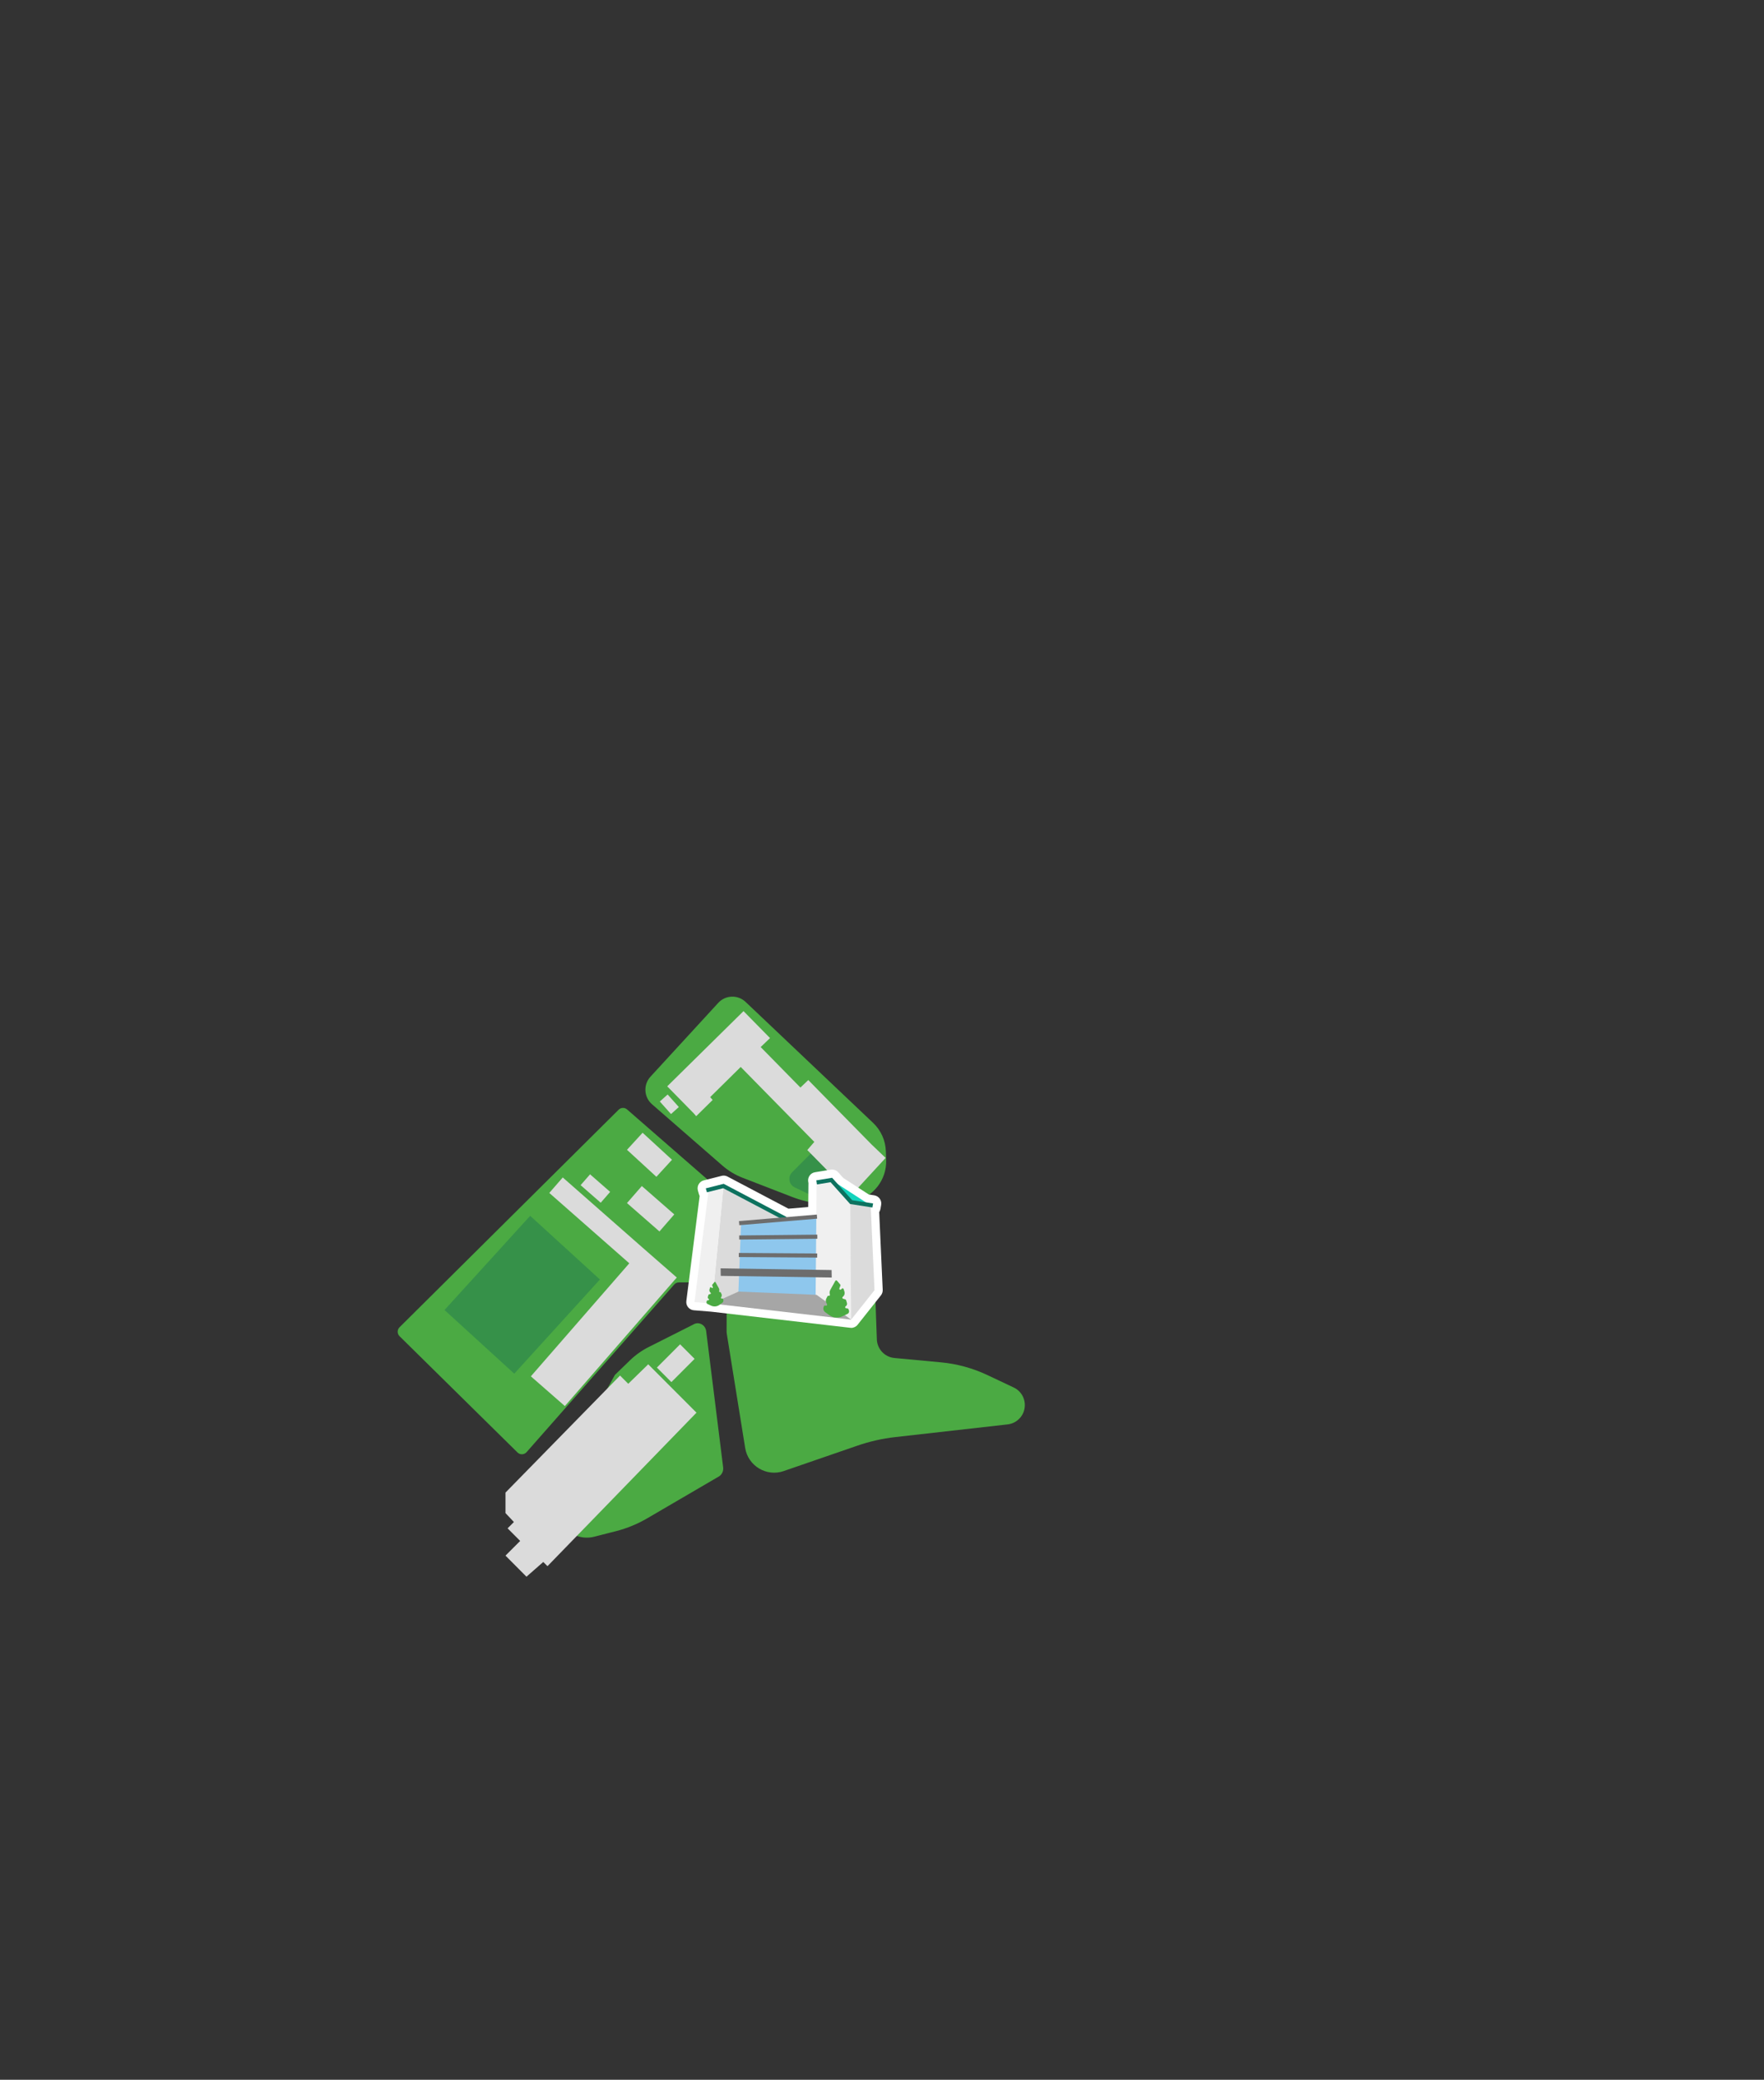 <svg width="347" height="409" viewBox="0 0 347 409" fill="none" xmlns="http://www.w3.org/2000/svg">
<rect x="0" y="0" width="347" height="409" fill="#333333" stroke="none"/>
<path d="M78.591 261.017L121.692 218.233C122.148 217.781 122.874 217.756 123.354 218.181L140.567 233.175C140.874 233.441 141.027 233.846 140.979 234.25L139.091 249.753C139.058 250.024 138.933 250.278 138.739 250.472L137.38 251.834C137.15 252.065 136.839 252.194 136.516 252.194H133.539C133.187 252.194 132.853 252.343 132.623 252.61L103.579 285.577C103.115 286.102 102.304 286.135 101.804 285.641L78.591 262.767C78.107 262.286 78.103 261.502 78.591 261.021V261.017Z" fill="#4BAA43"/>
<path d="M118.287 275.226L120.966 270.376L123.911 267.527C125.005 266.468 126.243 265.587 127.579 264.912L136.359 260.487C137.404 259.816 138.755 260.499 138.913 261.78L142.254 288.571C142.343 289.299 142.004 290.01 141.394 290.366L127.341 298.574C125.396 299.71 123.318 300.562 121.155 301.116L116.878 302.207C114.683 302.769 112.371 302.001 110.87 300.219L107.99 296.796C107.509 296.226 107.425 295.393 107.784 294.726L118.287 275.226Z" fill="#4BAA43"/>
<path d="M154.169 289.291L168.65 284.299C171.071 283.463 173.577 282.897 176.119 282.61L198.21 280.117C199.84 279.931 201.171 278.726 201.514 277.118C201.885 275.38 201.014 273.614 199.408 272.858L194.239 270.417C191.358 269.055 188.26 268.206 185.084 267.911L175.949 267.058C174.004 266.877 172.511 265.256 172.483 263.304L171.922 247.574C171.902 246.047 170.974 244.677 169.566 244.095L148.266 236.23C145.821 235.215 143.113 236.937 142.988 239.588L142.932 261.558C142.92 261.821 142.932 262.083 142.976 262.342L146.583 284.744C147.156 288.288 150.775 290.463 154.169 289.295V289.291Z" fill="#4BAA43"/>
<path d="M133.783 264.368L129.218 268.94L132.071 271.798L136.636 267.226L133.783 264.368Z" fill="#DBDBDB"/>
<path d="M127.954 211.738L141.286 197.221C142.714 195.665 145.135 195.584 146.668 197.035L171.757 220.828C173.286 222.279 174.186 224.275 174.259 226.381L174.319 228.119C174.452 231.994 171.801 235.409 168.021 236.238L167.71 236.307C163.748 237.176 159.62 236.856 155.839 235.393L146.083 231.619C144.626 231.057 143.283 230.244 142.105 229.218L128.257 217.158C126.651 215.76 126.514 213.306 127.954 211.738Z" fill="#4BAA43"/>
<path d="M159.487 226.862L155.819 230.536C154.919 231.437 155.182 232.961 156.332 233.51L159.031 234.791C160.649 235.559 162.553 235.438 164.058 234.468L165.418 233.591C166.387 232.969 166.552 231.615 165.765 230.774L162.13 226.906C161.416 226.147 160.221 226.13 159.487 226.866V226.862Z" fill="#369149"/>
<path d="M104.29 239.098L87.441 257.62L101.16 270.141L118.009 251.62L104.29 239.098Z" fill="#369149"/>
<path d="M103.563 310.068L106.868 307.17L107.695 307.999L137.008 277.809L127.514 268.299L123.584 272.127L121.97 270.51L99.436 293.526V297.556L101.09 299.314L99.851 300.555L102.325 303.036L99.436 305.922L103.563 310.068Z" fill="#DBDBDB"/>
<path d="M132.19 228.072L126.408 222.762L123.338 226.116L129.119 231.426L132.19 228.072Z" fill="#DBDBDB"/>
<path d="M133.535 217.704L131.332 215.238L129.792 216.618L131.996 219.084L133.535 217.704Z" fill="#DBDBDB"/>
<path d="M171.45 225.071L158.999 212.397L157.453 213.872L149.634 205.91L151.474 204.144L146.26 198.842L131.251 213.634L131.832 214.224L136.464 218.94L136.948 219.506L140.184 216.317L139.704 215.747L145.708 209.823L153.527 217.784L154.395 218.665L160.185 224.562L158.805 226.162L167.492 235.005L174.21 227.71L171.45 225.071Z" fill="#DBDBDB"/>
<path d="M126.441 245.388L110.701 231.554L108.05 234.597L123.79 248.435L104.427 270.663L111.113 276.511L130.476 254.279L133.131 251.232L126.441 245.388Z" fill="#DBDBDB"/>
<path d="M132.639 238.82L126.254 233.241L123.336 236.591L129.722 242.171L132.639 238.82Z" fill="#DBDBDB"/>
<path d="M120.025 234.391L116.072 230.937L114.215 233.069L118.168 236.523L120.025 234.391Z" fill="#DBDBDB"/>
<path d="M167.433 261.128C167.373 261.128 167.308 261.128 167.248 261.116L139.911 257.951L136.482 257.672C136.042 257.636 135.638 257.422 135.36 257.078C135.082 256.735 134.957 256.294 135.013 255.858L137.624 235.205C137.575 235.113 137.539 235.016 137.507 234.91L137.285 234.134C137.164 233.714 137.22 233.261 137.438 232.886C137.656 232.506 138.019 232.231 138.443 232.126L141.957 231.237C142.086 231.204 142.219 231.188 142.352 231.188C142.611 231.188 142.869 231.253 143.103 231.374L155.099 237.695L158.984 237.368L159.029 232.647L158.984 232.384C158.839 231.503 159.436 230.671 160.316 230.529L163.423 230.02C163.511 230.004 163.596 230 163.685 230C164.141 230 164.577 230.194 164.887 230.538L165.88 231.649L170.903 234.902L171.989 235.072C172.416 235.137 172.8 235.375 173.054 235.727C173.308 236.078 173.409 236.519 173.336 236.943L173.199 237.739C173.159 237.974 173.07 238.184 172.949 238.37L173.639 253.655C173.655 254.043 173.534 254.427 173.292 254.734L168.7 260.525C168.394 260.913 167.926 261.136 167.437 261.136L167.433 261.128Z" fill="white"/>
<path d="M155.26 239.78L142.312 233.237L140.069 256.347L155.438 257.955L155.26 239.78Z" fill="#DBDBDB"/>
<path d="M140.069 256.347L136.615 256.064L139.399 234.046L142.34 233.326L140.069 256.347Z" fill="#F0F0F0"/>
<path d="M154.34 240.031L142.268 233.67L139.06 234.47L138.838 233.694L142.357 232.805L154.715 239.316L154.34 240.031Z" fill="#0D725F"/>
<path d="M145.798 240.132L160.715 239.251L160.76 258.509L145.157 256.532L145.798 240.132Z" fill="#8EC7ED"/>
<path d="M160.647 232.526L160.413 258.036L167.434 259.511V236.402L163.536 232.049L160.647 232.526Z" fill="#F0F0F0"/>
<path d="M167.264 236.281L171.275 237.065L172.025 253.724L167.433 259.511L167.264 236.281Z" fill="#DBDBDB"/>
<path d="M163.536 232.049L171.275 237.065L167.433 236.402L163.536 232.049Z" fill="#13D3BC"/>
<path d="M163.612 251.238L141.78 250.907L141.755 249.428L163.584 249.759L163.612 251.238Z" fill="#6D6D6D"/>
<path d="M140.069 256.347L167.433 259.511L160.614 254.633L145.27 253.999L140.069 256.347Z" fill="#A6A6A6"/>
<path d="M171.61 237.461L167.228 236.778L163.382 232.486L160.711 232.926L160.582 232.126L163.689 231.617L167.639 236.03L171.747 236.665L171.61 237.461Z" fill="#0D725F"/>
<path d="M160.679 238.851L145.359 240.137L145.427 240.943L160.746 239.657L160.679 238.851Z" fill="#6D6D6D"/>
<path d="M160.775 242.798L145.403 242.957L145.412 243.765L160.784 243.607L160.775 242.798Z" fill="#6D6D6D"/>
<path d="M145.333 246.398L145.328 247.207L160.753 247.312L160.758 246.503L145.333 246.398Z" fill="#6D6D6D"/>
<path d="M166.715 258.38L165.674 258.877C164.851 259.269 163.875 259.176 163.14 258.638L162.317 258.036C162.002 257.806 161.881 257.397 162.019 257.034L162.079 256.872C162.111 256.783 162.204 256.727 162.301 256.743L162.475 256.771C162.64 256.795 162.761 256.626 162.688 256.476L162.551 256.209C162.414 255.943 162.414 255.627 162.551 255.365L162.769 254.936C162.813 254.851 162.91 254.807 163.003 254.831C163.156 254.872 163.294 254.73 163.249 254.577L163.233 254.528C163.148 254.241 163.185 253.93 163.33 253.671L164.314 251.897C164.383 251.772 164.557 251.756 164.649 251.865L165.287 252.612C165.335 252.669 165.347 252.75 165.323 252.818L165.117 253.36C165.081 253.457 165.121 253.562 165.21 253.611C165.287 253.651 165.384 253.639 165.448 253.578L165.614 253.417C165.723 253.312 165.904 253.356 165.949 253.501L166.106 253.995C166.231 254.378 166.094 254.795 165.775 255.037C165.642 255.138 165.678 255.348 165.84 255.397L166.3 255.538C166.364 255.559 166.417 255.607 166.437 255.676L166.606 256.229C166.683 256.484 166.578 256.755 166.352 256.892C166.187 256.993 166.239 257.244 166.429 257.272L166.727 257.313C166.8 257.321 166.864 257.373 166.893 257.442L166.986 257.688C167.09 257.963 166.965 258.27 166.703 258.396L166.715 258.38Z" fill="#4BAA43"/>
<path d="M139.181 256.432L139.867 256.759C140.412 257.018 141.049 256.957 141.538 256.601L142.078 256.205C142.284 256.056 142.365 255.785 142.272 255.546L142.232 255.437C142.207 255.377 142.147 255.344 142.086 255.352L141.969 255.369C141.86 255.385 141.78 255.272 141.828 255.175L141.917 255.001C142.006 254.827 142.006 254.621 141.917 254.443L141.772 254.16C141.743 254.104 141.679 254.075 141.618 254.091C141.517 254.12 141.425 254.023 141.457 253.926L141.465 253.893C141.522 253.704 141.497 253.501 141.4 253.328L140.755 252.16C140.711 252.079 140.598 252.067 140.537 252.139L140.117 252.632C140.085 252.669 140.077 252.721 140.093 252.766L140.226 253.122C140.251 253.186 140.226 253.255 140.166 253.287C140.113 253.316 140.053 253.307 140.008 253.267L139.9 253.162C139.827 253.093 139.71 253.122 139.678 253.219L139.573 253.542C139.492 253.792 139.581 254.071 139.791 254.229C139.879 254.294 139.855 254.435 139.75 254.467L139.448 254.56C139.403 254.572 139.371 254.609 139.359 254.649L139.246 255.013C139.193 255.179 139.262 255.361 139.411 255.449C139.52 255.514 139.488 255.68 139.359 255.7L139.161 255.724C139.113 255.732 139.072 255.765 139.052 255.809L138.992 255.971C138.923 256.149 139.004 256.351 139.177 256.436L139.181 256.432Z" fill="#4BAA43"/>
</svg>

